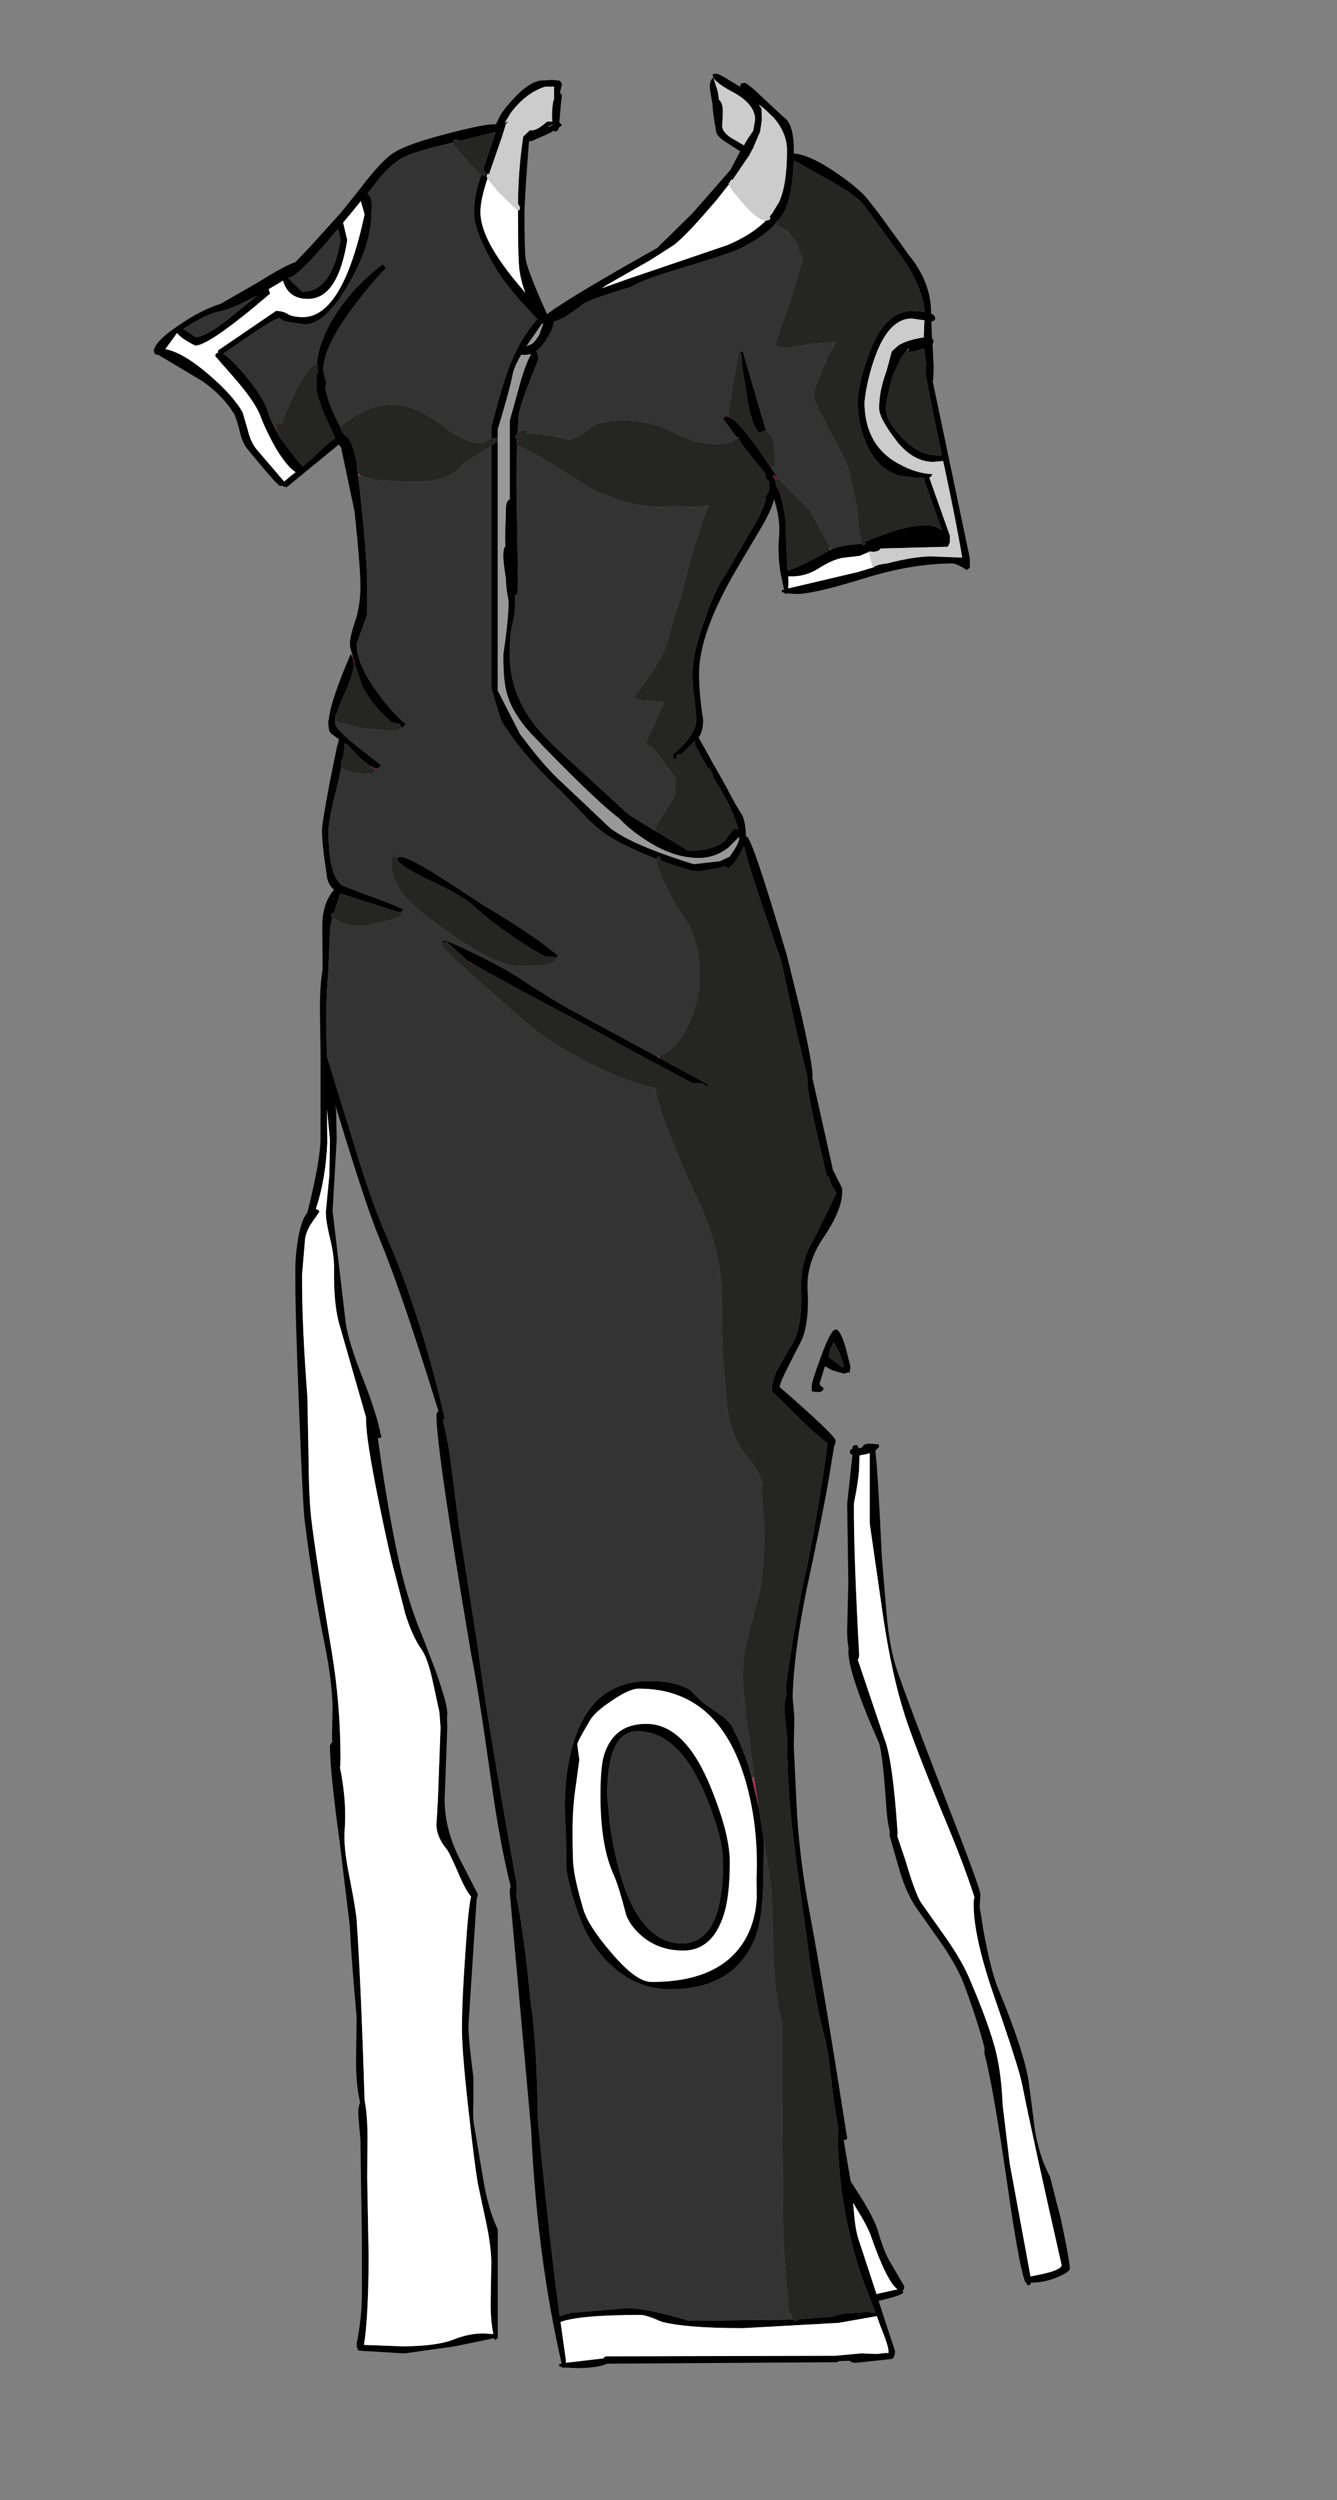 <?xml version="1.0" encoding="UTF-8"?>
<svg xmlns="http://www.w3.org/2000/svg" xmlns:xlink="http://www.w3.org/1999/xlink" width="290px" height="542px" viewBox="0 0 290 542" version="1.1">
<rect x="0" y="0" width="290" height="542" fill="#808080" stroke="none"/>
<g id="surface1">
<path style=" stroke:none;fill-rule:evenodd;fill:rgb(0%,0%,0%);fill-opacity:1;" d="M 76.594 142.582 C 76.129 141.055 75.895 140.035 75.895 139.527 C 75.895 138.551 76.277 136.938 77.039 134.688 C 77.801 132.438 78.184 129.852 78.184 126.922 C 78.184 124.336 77.762 118.988 76.91 110.883 L 75.957 106.363 L 73.984 97.008 L 73.477 96.371 L 62.211 105.598 L 61.449 105.473 L 61.32 105.281 L 60.75 105.344 C 60.367 105.301 58.055 102.691 53.812 97.516 C 52.965 96.496 52.371 95.203 52.031 93.633 C 51.605 91.809 51.184 90.492 50.758 89.688 C 49.145 87.055 46.855 84.699 43.887 82.621 L 34.406 76.957 L 33.703 76.828 L 33.449 76.445 L 33.387 76.383 L 33.387 75.684 L 33.449 75.684 C 33.789 74.41 35.527 72.711 38.668 70.59 C 41.977 68.301 45.031 66.73 47.832 65.879 L 56.359 60.98 C 60.09 58.645 62.656 57.266 64.059 56.84 L 67.113 53.66 L 73.855 46.211 L 77.801 41.309 C 81.281 36.684 83.934 33.883 85.758 32.91 C 87.707 31.719 91.484 30.406 97.082 28.961 C 102.258 27.605 105.676 26.926 107.328 26.926 L 107.648 26.926 L 107.773 26.352 L 107.902 26.352 C 108.285 25.121 109.449 23.465 111.402 21.387 C 113.988 18.586 116.238 17.27 118.148 17.441 L 119.672 17.312 L 121.457 17.504 L 121.902 18.203 L 121.457 20.051 L 121.902 20.625 L 121.645 22.723 L 121.328 26.543 L 121.902 27.117 L 121.137 27.754 L 121.074 28.199 L 120.375 28.578 L 120.184 28.324 L 118.848 29.027 L 115.219 30.617 L 114.773 30.555 L 114.711 31.062 C 114.117 38.66 113.797 43.707 113.754 46.211 L 113.754 46.785 C 113.754 52.172 113.863 55.398 114.074 56.461 C 114.5 58.41 116.027 62.293 118.656 68.109 C 121.711 65.773 129.727 60.957 142.711 53.66 L 142.711 53.594 L 150.219 46.211 L 158.426 36.855 L 160.398 33.098 L 160.59 32.844 L 157.855 31.062 C 156.156 30.043 155.309 29.133 155.309 28.324 C 154.844 25.863 154.586 23.953 154.547 22.598 L 154.035 19.605 L 153.973 18.715 C 153.973 17.824 154.227 17.188 154.734 16.805 L 154.547 16.105 L 155.309 15.977 C 155.691 15.934 156.879 16.551 158.871 17.824 L 160.59 18.84 L 160.59 18.777 L 160.652 18.141 L 161.48 17.949 C 161.734 17.949 162.5 18.5 163.773 19.605 L 169.754 25.207 L 170.008 25.398 C 171.449 26.375 172.172 28.727 172.172 32.461 L 172.172 33.289 C 174.422 33.418 177.473 34.797 181.336 37.426 C 184.602 39.676 186.852 41.543 188.082 43.027 L 190.562 46.211 L 194.824 52.066 L 197.051 55.188 C 200.234 59.047 201.867 63.145 201.953 67.473 L 201.953 67.98 C 202.547 68.234 202.844 68.598 202.844 69.062 L 202.715 69.445 L 202.016 69.762 L 202.145 73.266 L 202.523 73.965 L 202.27 74.664 L 202.523 79.629 L 202.398 82.492 L 202.27 82.492 L 210.352 121.004 L 210.352 123.105 L 209.652 123.551 C 208.211 122.617 207.191 122.148 206.598 122.148 C 200.66 122.148 194.188 123.254 187.188 125.457 C 180.148 127.621 175.395 128.727 172.934 128.77 L 170.645 128.641 L 170.328 128.77 L 170.262 128.578 L 169.625 128.324 L 169.562 127.941 L 170.07 127.812 L 169.371 124.566 C 168.863 121.723 168.734 118.926 168.988 116.164 C 169.203 113.832 168.84 111.18 167.906 108.211 C 167.57 109.609 166.785 111.414 165.555 113.621 L 159.891 123.168 C 154.375 132.504 151.617 140.141 151.617 146.082 C 151.617 148.969 151.914 152.277 152.508 156.012 C 152.508 157.793 152.168 159.09 151.492 159.895 L 151.363 160.023 L 151.492 159.957 L 151.555 159.957 L 152.637 161.867 L 154.289 164.859 L 155.18 166.449 L 155.309 166.707 L 155.309 166.641 L 157.598 170.715 C 158.703 172.922 159.828 174.918 160.973 176.699 C 161.48 177.762 161.758 179.328 161.801 181.41 L 161.926 181.344 C 162.691 181.344 165.617 189.98 170.707 207.254 L 173.508 218.645 C 175.289 226.328 176.203 231.164 176.246 233.16 L 176.18 233.539 L 180.57 253.145 L 180.637 253.59 L 182.672 257.602 L 182.672 258.363 C 182.672 260.953 181.355 264.199 178.727 268.105 C 176.137 271.879 174.949 275.699 175.164 279.562 C 175.418 284.016 175.035 287.582 174.016 290.254 L 171.406 295.348 C 169.879 298.316 169.117 300.102 169.117 300.695 C 177.176 307.695 181.23 311.578 181.27 312.344 L 181.145 313.043 L 180.953 313.359 L 179.68 321.062 C 178.789 326.238 177.219 334.027 174.973 344.422 C 173.105 353.633 172.086 361.461 171.918 367.91 L 172.301 372.305 L 172.172 378.477 L 172.746 390.633 C 173.082 398.398 174.059 406.504 175.672 414.949 C 177.621 425.348 180.316 441.535 183.754 463.516 C 183.711 463.77 183.477 463.898 183.055 463.898 L 182.988 463.898 L 184.516 472.875 L 186.488 475.93 C 188.527 479.195 189.82 481.699 190.371 483.441 C 191.094 485.984 191.836 488.023 192.598 489.551 L 196.16 495.66 L 196.035 496.297 L 195.781 496.551 L 195.906 496.934 C 195.863 497.359 194.082 497.973 190.562 498.781 L 194.125 509.664 C 194.125 510.598 193.891 511.172 193.426 511.383 L 185.66 512.211 C 185.027 512.211 184.602 512.082 184.391 511.828 L 184.324 511.766 L 182.035 511.828 L 181.59 512.082 L 131.699 512.402 C 130.258 513.039 128.094 513.355 125.211 513.355 L 122.281 513.23 L 122.027 513.355 L 121.965 513.164 L 121.328 512.973 L 121.266 512.527 L 121.836 512.402 C 118.273 496.996 116.066 480.129 115.219 461.797 L 110.574 410.305 C 110.574 409.75 110.637 409.285 110.766 408.902 C 109.195 402.793 107.73 394.793 106.375 384.906 C 104.551 372.004 103.172 363.305 102.238 358.809 C 97.191 329.105 94.664 311.77 94.664 306.805 C 94.664 306.422 94.812 306.125 95.109 305.914 C 89.809 288.77 85.586 276.422 82.449 268.867 C 80.668 264.582 78.121 257.07 74.812 246.336 L 73.031 240.543 L 72.711 239.332 L 72.902 240.605 L 73.031 247.035 L 72.141 262.504 L 75.004 286.945 C 75.469 289.871 76.742 293.926 78.82 299.102 C 80.855 304.363 82.109 308.332 82.574 311.004 C 82.914 311.473 82.703 311.727 81.938 311.77 L 82.32 314.379 C 83.637 323.715 85.059 331.82 86.586 338.695 C 87.941 344.719 89.68 350.215 91.801 355.18 L 94.602 362.5 C 96.215 367.125 97.02 370.074 97.02 371.348 L 96.957 372.621 L 97.02 374.402 L 96.449 389.934 C 96.406 394.477 97.613 399.059 100.074 403.684 L 103.637 410.621 L 103.512 411.32 L 103.383 411.512 L 103.383 411.766 L 101.602 439.137 C 101.602 441.176 101.961 444.91 102.684 450.34 L 102.684 455.879 C 102.555 458.211 102.641 460.035 102.938 461.352 L 104.785 472.301 C 105.504 476.715 106.566 480.383 107.965 483.312 L 107.965 506.863 L 107.328 507.309 L 107.203 506.863 L 98.609 508.645 L 87.73 510.172 L 78.184 509.602 L 78.059 509.602 L 77.676 509.473 L 77.355 508.645 L 77.422 508.582 L 77.355 508.137 C 78.121 504.316 78.504 500.625 78.504 497.062 L 78.504 486.051 L 78.184 463.898 L 77.738 458.871 C 77.652 457.555 77.781 456.516 78.121 455.75 C 77.527 453.289 77.23 450.363 77.23 446.969 L 77.355 437.164 C 76.551 428.422 76.062 421.93 75.895 417.688 L 73.668 399.293 C 72.266 388.938 71.566 382.062 71.566 378.668 C 71.566 378.285 71.734 377.945 72.074 377.648 L 72.012 376.695 L 72.141 369.82 C 72.012 365.875 71.438 361.398 70.422 356.391 C 68.723 348.074 67.281 339.184 66.094 329.719 C 65.84 327.895 65.438 319.918 64.887 305.785 C 64.293 291.145 64.016 281.258 64.059 276.125 C 64.016 273.664 64.207 271.203 64.629 268.742 C 65.098 265.855 65.777 263.902 66.668 262.883 C 68.574 255.289 69.531 249.855 69.531 246.59 L 69.531 228.383 L 69.402 219.281 C 69.359 215.676 69.551 212.641 69.977 210.18 L 69.91 200.949 C 69.871 197.598 70.719 194.902 72.457 192.867 C 71.48 192.059 70.953 190.977 70.867 189.621 C 70.188 185.25 69.848 182.047 69.848 180.008 C 69.805 179.203 70.379 175.66 71.566 169.379 L 73.094 161.867 L 73.539 160.277 L 71.883 159.066 C 71.461 158.77 71.25 158.07 71.25 156.965 L 71.184 156.586 L 71.312 156.012 C 71.609 153.168 73.199 148.418 76.086 141.754 L 76.531 142.582 L 76.785 143.855 C 76.742 145.297 76.062 147.461 74.75 150.348 C 73.941 152.086 73.371 153.551 73.031 154.738 L 72.84 154.801 L 72.777 155.375 L 72.648 156.266 L 72.777 156.332 L 72.711 156.777 C 72.711 157.539 73.984 158.961 76.531 161.039 L 77.547 161.867 L 82.574 165.812 L 82.383 166.324 L 81.684 166.641 L 81.367 166.578 L 80.223 166.07 L 78.184 164.414 L 75.766 161.867 L 75.32 161.484 L 74.75 161.105 L 74.75 161.867 L 74.367 164.605 L 74.047 164.605 L 74.113 165.367 L 73.922 166.387 L 74.047 166.449 L 73.031 170.844 C 71.844 175.512 71.25 178.609 71.25 180.137 C 71.25 186.715 72.266 190.66 74.305 191.977 L 79.203 193.887 C 82.258 194.902 85.016 195.984 87.477 197.133 L 87.031 197.77 L 85.883 197.578 L 75.195 194.141 L 73.793 193.695 L 72.711 197.066 L 72.395 197.957 L 71.883 198.023 L 71.883 198.914 L 72.074 199.039 C 71.734 200.23 71.566 201.289 71.566 202.223 L 71.184 211.324 C 70.762 215.273 70.676 221.191 70.93 229.086 L 76.91 248.434 C 79.328 256.457 81.664 263.031 83.91 268.168 C 88.918 279.668 93.098 292.758 96.449 307.441 L 96.066 307.887 C 96.828 310.773 97.465 314.293 97.973 318.453 L 99.629 331.438 L 103.637 357.09 C 104.953 367.445 107.754 384.504 112.039 408.266 L 112.039 410.559 L 111.91 410.621 C 113.098 416.223 114.16 424.031 115.094 434.047 C 115.984 439.52 116.512 448.133 116.684 459.887 C 118.422 477.711 119.992 491.777 121.391 502.09 L 123.875 501.391 L 136.027 500.371 C 138.699 500.328 143.195 501.242 149.52 503.109 L 172.043 502.855 L 172.426 503.234 L 173 502.98 L 173 502.789 L 180.445 502.219 L 182.863 501.516 L 188.082 501.199 L 189.926 501.391 L 187.188 494.387 C 183.539 483.777 181.715 473.023 181.715 462.117 L 181.844 461.672 L 180.824 455.305 C 180.02 448.008 179.406 443.613 178.98 442.129 C 177.41 436.273 176.074 428.934 174.973 420.105 C 173.488 409.496 172.488 402.027 171.98 397.699 C 171.133 390.57 170.707 383.527 170.707 376.566 L 170.137 370.902 C 170.051 369.418 170.219 368.27 170.645 367.465 C 170.477 366.914 170.41 366.191 170.453 365.301 L 172.043 354.988 C 173.148 348.668 173.973 344.297 174.527 341.875 C 175.543 337.676 176.945 329.867 178.727 318.453 L 179.488 312.914 L 175.988 309.988 L 167.398 301.586 C 167.398 299.844 167.949 298.02 169.055 296.109 L 172.301 290.508 C 173.488 287.879 173.973 284.188 173.762 279.434 C 173.637 275.273 174.59 271.605 176.625 268.422 L 181.398 258.684 L 180.254 256.711 L 179.742 255.055 L 179.297 255.117 L 179.297 254.801 C 176.457 243.004 175.055 236.129 175.098 234.176 L 175.098 233.414 L 172.934 224.375 L 169.434 208.336 C 164.684 194.672 161.992 186.375 161.355 183.445 L 160.527 185.102 C 159.68 186.629 158.809 187.691 157.918 188.285 L 157.152 187.773 L 156.328 188.094 L 151.555 188.922 C 150.156 188.879 147.418 188.094 143.344 186.566 L 143.027 185.676 L 142.453 185.801 L 142.453 186.246 C 138.043 184.508 134.605 182.875 132.145 181.344 C 130.449 180.285 128.711 178.82 126.93 176.953 L 121.773 171.605 C 118.039 168.043 115.008 164.797 112.676 161.867 C 111.02 159.789 109.684 157.879 108.664 156.141 L 106.566 149.137 L 106.566 96.625 L 107.965 95.543 L 107.902 95.098 L 106.566 94.906 L 106.566 92.613 C 107.965 87.098 109.195 82.918 110.258 80.074 C 111.91 75.617 114.012 71.992 116.555 69.191 L 112.93 65.309 C 110.34 62.293 108.473 59.812 107.328 57.859 C 104.359 52.809 102.852 48.926 102.812 46.211 L 102.812 46.086 C 102.77 43.707 103.297 40.973 104.402 37.875 L 104.973 38.129 L 105.547 37.684 L 104.848 36.602 L 107.391 29.027 L 107.457 28.645 L 107.328 28.645 L 99.758 30.555 C 99.375 30.297 99.078 30.172 98.867 30.172 L 98.355 30.297 L 98.355 30.871 L 98.23 30.934 C 91.949 32.336 88.07 33.566 86.586 34.625 C 85.141 35.602 83.68 36.98 82.195 38.766 L 79.711 42.012 C 80.52 42.52 80.793 43.922 80.539 46.211 L 80.539 46.465 C 80.539 50.879 78.906 55.906 75.641 61.551 C 72.246 67.406 69.062 70.336 66.094 70.336 L 61.641 69.637 L 60.559 68.934 C 60.133 68.934 58.266 70.02 54.957 72.184 L 48.402 76.699 C 49.465 77.297 51.012 78.801 53.051 81.219 C 55.766 84.445 57.418 87.035 58.012 88.984 C 58.438 90.387 59.051 91.809 59.859 93.25 L 60.305 94.016 L 60.43 94.461 L 60.75 94.844 L 62.848 97.707 L 65.586 101.145 L 67.684 99.426 L 70.168 97.008 C 71.312 95.945 72.16 95.289 72.711 95.031 L 70.102 89.305 C 69.168 86.758 68.684 85.125 68.641 84.402 L 68.703 81.219 L 68.957 80.773 L 68.895 79.691 L 68.957 79.055 L 68.703 78.992 C 69 75.598 70.336 72.035 72.711 68.301 C 75.383 64.098 78.82 60.426 83.02 57.289 L 83.719 58.113 C 81.43 60.492 79.16 63.188 76.91 66.199 C 72.371 72.184 70.102 76.891 70.102 80.328 L 70.738 82.875 L 70.676 83.832 L 70.484 83.895 C 70.953 86.227 71.844 88.688 73.156 91.277 L 73.922 92.68 L 73.855 92.805 C 73.855 93.23 74.047 93.527 74.43 93.695 L 74.492 93.824 L 74.812 94.395 C 75.871 94.863 76.742 96.941 77.422 100.633 L 77.484 101.145 L 77.547 101.906 L 77.547 102.098 L 77.613 102.48 L 77.676 103.117 L 78.059 106.363 L 78.504 110.691 C 79.266 117.992 79.648 123.402 79.648 126.922 L 79.648 133.223 L 77.355 139.59 C 77.355 142.52 78.883 146.062 81.938 150.219 C 84.102 153.191 86.141 155.438 88.047 156.965 L 87.348 157.668 L 86.84 157.602 L 86.902 157.414 L 86.773 156.965 L 84.867 156.586 L 82.449 154.23 C 80.668 152.234 79.352 150.348 78.504 148.566 L 76.91 143.789 L 76.91 143.664 L 76.594 142.582 M 110.574 108.211 L 110.574 91.148 L 112.992 82.43 C 113.883 79.543 114.625 77.656 115.219 76.766 L 113.945 76.957 L 113.055 76.891 C 112.039 78.633 111.422 80.031 111.211 81.094 C 110.785 83.383 109.703 87.375 107.965 93.059 L 107.965 149.711 L 112.801 159.133 L 114.902 161.867 C 117.488 165.18 119.781 167.723 121.773 169.508 L 132.336 179.5 C 135.602 182.004 141.648 184.613 150.473 187.328 L 156.137 186.691 L 158.172 185.738 L 158.234 185.738 L 158.746 184.973 C 159.805 183.488 160.336 182.363 160.336 181.602 L 160.336 181.344 L 160.207 181.535 L 157.98 183.766 C 156.031 185.25 153.887 185.992 151.555 185.992 C 147.734 185.992 143.812 184.633 139.781 181.918 C 137.574 180.477 135.773 178.992 134.375 177.461 C 131.445 175.34 125.953 170.145 117.891 161.867 L 116.684 160.594 C 113.289 157.199 111.125 154.039 110.191 151.109 C 109.473 149.117 109.133 146.02 109.176 141.816 C 109.938 136.727 110.32 132.887 110.32 130.297 C 109.895 128.133 109.703 126.562 109.746 125.586 C 109.324 122.828 109.133 121.215 109.176 120.75 C 109.133 119.477 109.281 118.711 109.621 118.457 L 109.555 116.738 L 109.746 110.117 C 109.746 109.227 110 108.59 110.512 108.211 L 110.574 108.527 L 110.574 108.211 M 186.934 117.758 L 187.125 118.203 L 187.633 118.074 L 187.699 117.438 C 194.996 114.34 200.043 113.258 202.844 114.191 C 203.562 114.445 204.074 114.742 204.371 115.082 L 200.488 104.199 L 200.488 103.562 L 198.516 103.562 L 194.824 103.055 C 191.688 102.035 189.332 99.637 187.762 95.859 C 186.617 93.059 186.043 90.195 186.043 87.266 C 186.043 84.68 186.828 81.242 188.398 76.957 C 190.094 72.246 192.238 69.297 194.824 68.109 C 195.758 67.641 196.754 67.406 197.816 67.406 L 200.551 67.598 C 200.34 64.5 198.984 60.98 196.48 57.031 L 194.824 54.676 L 188.652 46.211 L 187.125 44.176 C 186.023 42.773 182.988 40.738 178.027 38.062 L 172.172 34.754 C 172.004 39.719 171.344 43.367 170.199 45.703 L 169.945 46.211 L 168.863 47.738 L 168.863 47.805 C 168.438 47.887 168.227 48.059 168.227 48.312 L 168.227 48.504 C 166.359 50.539 163.688 52.387 160.207 54.039 C 158.344 54.848 154.227 56.203 147.863 58.113 C 142.137 59.812 138.551 61.148 137.109 62.125 C 130.875 63.992 127.289 65.285 126.355 66.008 C 123.512 68.258 121.434 69.488 120.121 69.699 C 120.121 70.676 119.547 72.035 118.402 73.773 C 117.723 74.832 117 75.641 116.238 76.191 C 116.621 76.363 116.77 77 116.684 78.102 L 114.836 82.812 C 113.523 86.078 112.738 88.52 112.484 90.133 L 112.293 93.57 L 112.23 93.887 C 111.891 94.227 111.742 94.586 111.781 94.969 L 112.23 95.352 L 112.164 95.797 L 112.039 96.113 L 112.102 96.496 L 112.164 96.562 L 112.039 102.035 L 112.039 106.363 L 112.355 125.715 L 112.23 128.77 L 111.656 129.023 L 111.781 130.297 C 111.742 132.332 111.527 133.988 111.148 135.262 C 110.766 136.535 110.574 138.785 110.574 142.008 C 110.574 148.332 113.012 154.125 117.891 159.387 L 120.309 161.867 L 136.348 176.57 L 141.883 180.008 L 142.074 180.074 L 142.582 180.453 L 142.645 180.391 L 149.328 184.465 C 153.145 184.422 155.84 183.617 157.41 182.047 L 158.617 180.391 C 158.957 179.883 159.297 179.629 159.637 179.629 L 160.082 179.754 L 160.02 179.562 L 160.02 179.5 C 159.508 177.336 158.258 174.535 156.262 171.098 L 155.945 170.523 L 155.117 169.25 L 154.547 168.297 L 154.672 168.168 L 153.973 166.578 L 153.652 166.77 L 150.98 161.867 L 150.789 161.484 L 150.789 160.594 L 149.453 161.867 L 147.609 163.648 C 147.48 163.48 147.355 163.418 147.227 163.461 C 146.93 163.418 146.738 163.777 146.656 164.543 L 146.59 164.605 C 146.082 164.477 145.848 164.16 145.891 163.648 L 147.801 161.867 C 149.965 159.66 151.047 157.688 151.047 155.949 L 150.664 151.621 C 150.367 150.262 150.219 148.375 150.219 145.953 C 150.176 143.281 150.98 139.609 152.637 134.941 C 154.164 130.359 155.668 127.008 157.152 124.887 L 163.391 114.191 C 164.367 112.707 165.277 110.777 166.125 108.398 L 166.062 108.398 L 166 107.762 L 166.699 106.68 L 166.762 106.363 L 166.953 105.664 L 166.699 105.027 L 166.891 104.773 L 166.57 104.008 L 166.191 103.879 L 166.191 103.816 L 166.125 103.625 L 166.125 102.863 L 160.59 95.926 L 160.59 95.668 L 160.082 94.777 L 159.891 94.586 L 159.828 94.844 L 156.836 90.77 C 157.047 90.43 157.301 90.258 157.598 90.258 L 157.855 90.324 L 158.109 90.387 L 158.746 90.832 L 158.871 90.832 C 160.613 92.062 163.391 95.586 167.207 101.398 L 168.734 103.625 L 168.734 103.691 L 168.035 102.988 L 167.59 103.117 L 168.098 104.008 L 168.48 105.664 L 168.988 106.363 L 169.055 106.426 L 169.18 106.871 C 169.988 109.887 170.41 112.324 170.453 114.191 C 170.453 116.441 170.582 119.52 170.836 123.422 L 170.836 123.676 L 171.664 123.422 C 173.785 122.617 176.223 121.406 178.98 119.793 L 179.363 119.539 L 179.871 119.285 L 180.191 119.156 C 181.887 118.438 183.988 118.031 186.488 117.949 L 186.934 117.758 M 155.816 20.559 L 155.945 21.641 C 156.453 21.98 156.73 22.703 156.773 23.805 L 156.773 24.695 L 156.645 27.371 C 156.688 28.43 157.684 29.473 159.637 30.488 L 161.355 31.508 C 161.82 30.66 162.266 29.938 162.691 29.344 L 163.391 28.324 L 163.773 26.035 L 163.773 25.398 C 163.477 23.359 161.926 21.578 159.125 20.051 L 158.301 19.605 C 156.391 18.543 155.203 17.633 154.734 16.867 L 155.625 19.605 L 155.816 20.559 M 166.125 47.805 L 166.191 47.805 C 166.742 47.805 167.059 47.59 167.145 47.168 L 166.891 47.039 L 167.527 46.211 L 168.988 43.793 C 170.137 41.289 170.707 37.555 170.707 32.59 C 170.707 30.043 169.711 27.645 167.719 25.398 L 165.68 23.488 L 164.598 22.66 L 165.172 23.613 L 165.234 25.398 L 165.234 26.035 L 164.918 28.199 L 164.918 28.262 L 164.855 28.578 L 163.453 31.828 L 163.516 31.828 L 163.328 32.145 L 162.625 33.418 L 162.562 33.672 L 162.371 33.863 L 158.871 39.02 L 158.68 38.828 L 158.172 39.656 L 158.047 39.656 L 158.047 39.719 L 158.109 39.973 L 155.438 43.348 L 152.953 46.211 C 150.113 49.48 147.863 51.77 146.211 53.086 L 141.055 56.395 L 131.766 61.68 L 130.492 62.508 L 135.836 60.598 L 157.727 53.148 C 161.289 51.664 164.09 49.883 166.125 47.805 M 160.91 79.312 C 160.949 77.613 160.824 76.594 160.527 76.254 L 161.098 76.129 L 166.125 93.25 L 166.062 93.504 L 165.809 93.441 C 165.426 93.441 165.129 93.59 164.918 93.887 C 163.855 93.422 162.945 91.148 162.18 87.078 L 161.035 79.82 L 160.91 79.312 M 188.461 119.668 L 186.488 120.492 L 182.734 120.941 C 181.25 121.195 179.488 121.98 177.453 123.293 C 175.672 124.398 173.785 124.949 171.789 124.949 L 170.961 124.949 L 171.027 126.094 L 170.961 127.559 L 186.109 123.996 L 189.289 123.039 L 189.352 123.105 C 189.734 122.637 190.754 122.32 192.406 122.148 C 196.352 121.129 199.535 120.621 201.953 120.621 L 208.699 120.875 C 207.934 116.164 206.66 109.652 204.879 101.336 L 204.562 99.934 L 202.398 100.125 C 199.684 100.125 197.16 98.766 194.824 96.051 L 193.871 94.777 C 191.75 91.934 190.688 89.836 190.688 88.477 C 190.688 85.973 191.219 83.301 192.281 80.457 L 193.426 76.191 L 194.824 74.918 C 196.055 74.113 197.902 73.52 200.363 73.137 L 200.488 69.828 L 200.551 69.445 L 197.879 69.062 C 196.777 69.02 195.758 69.297 194.824 69.891 C 192.703 71.164 190.945 73.902 189.543 78.102 C 188.527 81.07 187.848 84.086 187.508 87.141 C 187.508 93.336 189.945 97.793 194.824 100.508 L 194.891 100.508 C 197.309 101.906 199.766 102.672 202.27 102.797 L 201.824 103.434 L 201.57 103.5 L 201.57 103.562 L 206.023 116.102 L 206.023 117.629 L 205.578 118.52 L 191.008 118.902 C 190.754 119.371 190.18 119.602 189.289 119.602 L 188.398 119.539 L 188.461 119.668 M 196.734 75.938 L 195.461 77.527 L 194.824 78.93 L 193.742 81.219 C 193.531 81.645 193.215 82.812 192.789 84.723 C 192.363 86.59 192.152 87.84 192.152 88.477 C 192.109 90.004 193 91.828 194.824 93.949 L 195.652 94.844 C 198.242 97.645 201.125 98.938 204.309 98.727 C 202.566 90.492 201.402 84.656 200.809 81.219 L 200.809 79.184 L 200.934 79.121 L 200.426 75.492 C 198.219 76.297 197.051 76.512 196.926 76.129 C 197.266 75.492 197.266 75.344 196.926 75.684 L 196.797 75.875 L 196.734 75.938 M 115.41 28.262 C 116.047 28.219 116.832 27.836 117.766 27.117 L 118.656 26.352 L 119.801 26.352 L 119.738 25.398 C 119.738 23.91 119.844 22.68 120.055 21.707 L 120.184 21.641 L 120.184 18.777 L 118.273 18.777 C 115.559 19.625 113.098 21.473 110.891 24.316 L 109.492 26.605 L 110.383 26.289 L 110.258 26.352 L 109.746 26.859 L 108.855 29.727 L 106.121 37.617 L 106.121 37.684 L 105.676 37.746 L 105.547 38.191 L 105.738 38.699 C 104.719 41.758 104.211 44.152 104.211 45.895 L 104.211 46.211 C 104.297 49.309 105.992 53.129 109.301 57.668 C 110.277 59.07 111.824 61 113.945 63.461 C 113.352 61.934 112.93 60.32 112.676 58.625 C 112.461 57.055 112.355 53.148 112.355 46.91 L 112.355 45.574 C 112.695 45.574 112.824 45.512 112.738 45.383 L 112.801 44.938 L 112.355 44.176 C 112.398 39.465 112.738 34.883 113.375 30.426 L 113.5 29.598 L 114.965 28.199 L 115.281 28.262 L 115.219 28.453 L 115.41 28.262 M 119.863 26.988 L 118.91 27.371 L 119.039 27.562 C 119.293 27.391 119.566 27.242 119.863 27.117 L 119.863 26.988 M 114.965 29.598 L 115.156 29.535 L 115.027 29.535 L 114.965 29.598 M 79.012 46.211 L 78.25 43.602 L 76.148 46.211 L 74.43 48.25 L 75.32 52.066 C 73.965 60.555 71.121 64.797 66.793 64.797 C 63.953 64.797 62.148 63.484 61.387 60.852 L 58.586 62.508 L 58.266 62.699 L 58.586 63.652 C 49.805 71.164 44.395 74.918 42.359 74.918 C 40.406 73.984 39.094 73.074 38.414 72.184 L 36.695 74.535 L 35.867 75.684 C 38.371 76.148 41.445 77.934 45.094 81.031 C 48.828 84.211 51.352 87.035 52.668 89.496 L 53.75 93.25 C 54.133 94.863 54.727 96.199 55.531 97.262 L 61.641 104.391 C 62.574 103.582 63.398 102.906 64.121 102.352 C 62.934 101.633 61.535 99.957 59.922 97.324 C 58.438 94.734 57.27 92.297 56.422 90.004 C 55.574 87.926 53.707 85.23 50.82 81.922 L 46.688 77.211 L 46.75 76.766 C 47.004 76.551 47.195 76.445 47.32 76.445 L 47.258 76 L 59.859 67.406 C 60.875 67.406 61.746 67.641 62.469 68.109 C 63.188 68.531 64.27 68.746 65.711 68.746 C 71.438 68.746 75.895 61.34 79.074 46.531 L 79.012 46.211 M 62.531 60.277 L 65.52 63.27 C 69.848 63.27 72.629 59.516 73.855 52.004 L 73.348 49.586 L 69.977 53.531 C 66.117 57.945 63.656 60.172 62.594 60.215 L 62.469 60.152 L 62.531 60.277 M 48.34 67.344 C 46.43 67.727 44.523 68.469 42.613 69.57 L 39.75 71.289 L 42.422 73.074 C 43.82 73.074 46.07 71.863 49.168 69.445 L 55.848 64.035 C 52.414 65.859 49.91 66.961 48.34 67.344 M 117.828 70.207 L 117.574 70.145 L 115.156 73.645 L 114.203 75.047 L 115.41 74.535 C 115.75 74.324 116.258 73.688 116.938 72.629 L 117.699 70.527 L 117.828 70.207 M 120.629 207.887 L 120.629 207.57 L 119.293 207.379 L 118.402 207.379 C 116.875 206.699 114.711 205.406 111.91 203.496 C 107.922 200.781 105.102 198.617 103.445 197.004 C 101.621 195.223 98.145 193.141 93.012 190.766 C 89.32 188.984 87.094 187.625 86.328 186.691 L 86.074 186.055 C 86.246 185.801 86.477 185.695 86.773 185.738 C 88.004 185.738 90.953 187.223 95.621 190.191 L 105.293 196.496 C 112.293 200.652 117.531 204.195 121.012 207.125 L 120.629 207.887 M 71.566 247.164 L 70.93 240.48 L 70.992 247.797 C 70.738 253.188 69.91 257.941 68.512 262.059 L 69.148 262.375 L 69.277 262.695 L 67.684 264.984 C 66.625 266.512 66.094 268.039 66.094 269.566 L 65.52 276.316 C 65.48 283.359 65.859 292.164 66.668 302.73 L 66.922 315.781 C 66.965 321.465 67.156 325.879 67.492 329.02 C 68.129 334.492 69.613 344.168 71.949 358.043 C 73.223 365.684 73.855 373.492 73.855 381.469 L 73.793 382.996 L 73.73 383.059 C 74.75 388.066 75.086 392.672 74.75 396.871 C 74.578 399.164 74.898 402.348 75.703 406.422 C 76.68 411.344 77.23 414.609 77.355 416.223 C 77.949 424.668 78.523 437.547 79.074 454.859 L 79.074 455.242 C 79.5 457.406 79.711 460.102 79.711 463.324 L 79.648 472.172 L 79.965 489.359 C 79.922 498.102 79.586 504.426 78.949 508.328 L 87.477 508.645 C 92.227 508.605 95.789 508.137 98.164 507.246 C 100.457 506.312 102.664 505.844 104.785 505.844 L 107.012 505.973 C 106.586 503.977 106.395 501.582 106.438 498.781 L 106.566 490.25 C 106.523 487.918 106.141 485.051 105.418 481.656 L 103.637 473.32 C 103.172 470.602 102.516 465.426 101.664 457.789 C 100.648 448.836 100.16 442.723 100.203 439.457 C 100.203 435.508 100.457 430.016 100.965 422.969 C 101.348 416.945 101.75 412.996 102.176 411.129 C 101.539 410.453 100.754 409.074 99.82 406.992 C 98.25 403.344 97.273 401.309 96.895 400.883 C 95.406 399.059 94.664 397.297 94.664 395.598 L 94.984 390.125 L 95.555 374.469 L 95.301 371.094 L 94.094 365.555 C 93.285 361.609 92.418 358.977 91.484 357.664 C 90.043 355.582 88.832 352.91 87.855 349.641 L 85.629 340.984 C 84.91 338.523 83.762 333.434 82.195 325.711 C 80.285 316.375 79.352 310.328 79.395 307.566 L 79.395 307.25 L 73.602 287.07 C 72.754 284.145 72.371 280.051 72.457 274.789 C 72.457 273.047 72.184 270.988 71.629 268.613 C 70.992 266.109 70.676 264.137 70.676 262.695 L 71.438 254.801 L 71.566 247.164 M 102.238 208.781 L 101.539 208.398 L 96.895 204.195 L 96 204.387 L 95.875 204.707 L 95.875 204.578 C 95.832 204.156 96.066 203.941 96.574 203.941 C 97 203.941 99.27 204.938 103.383 206.934 L 104.656 207.57 C 108.219 209.352 110.828 210.797 112.484 211.898 C 117.574 215.293 121.965 217.969 125.656 219.918 L 142.711 229.148 L 143.156 229.402 L 143.473 229.594 L 153.652 235.133 L 152.828 236.023 L 152.762 236.023 L 153.082 235.516 L 152.953 235.195 L 152.383 234.879 L 150.219 234.812 L 139.781 229.277 L 123.938 220.555 C 114.137 215.379 106.906 211.453 102.238 208.781 M 164.598 391.973 L 165.68 398.91 L 165.555 407.375 C 165.512 412.848 164.938 417.051 163.836 419.977 C 160.867 427.488 154.695 431.246 145.316 431.246 C 140.355 431.203 136.008 429.379 132.273 425.77 C 129.219 422.887 126.93 419.234 125.402 414.824 C 123.957 410.621 123.109 407.375 122.855 405.082 L 122.727 396.617 C 122.219 390.465 122.602 384.801 123.875 379.621 C 126.336 369.48 131.996 364.41 140.863 364.41 C 144.766 364.41 147.734 365.09 149.773 366.445 L 152.254 368.93 L 156.328 371.793 C 157.598 372.727 158.449 373.617 158.871 374.469 C 160.781 378.16 162.18 381.809 163.07 385.414 L 164.598 391.973 M 182.098 293.246 L 180.824 290.953 C 180.148 292.016 179.809 293.121 179.809 294.266 L 182.418 296.176 C 182.797 296.555 182.988 296.492 182.988 295.984 L 182.098 293.246 M 178.918 296.176 L 177.77 299.93 C 177.77 300.184 178.07 300.523 178.664 300.949 C 178.535 301.5 178.109 301.777 177.391 301.777 L 176.117 301.648 L 176.055 300.566 C 176.055 299.887 176.73 297.723 178.09 294.074 C 179.488 290.172 180.551 288.219 181.27 288.219 C 181.906 288.176 182.629 289.492 183.434 292.164 L 184.453 296.238 L 184.324 297.449 L 182.988 297.766 L 180.57 297.066 L 178.918 296.176 M 188.27 315.145 L 186.426 315.523 L 186.363 317.754 C 186.363 319.324 185.98 322.059 185.215 325.965 C 185.176 333.137 185.555 344.105 186.363 358.871 L 186.234 359.574 L 186.043 359.762 L 191.836 376.949 C 193.023 379.836 193.977 386.625 194.699 397.316 L 194.633 397.953 L 194.633 398.082 L 196.352 403.176 C 197.836 408.18 198.984 411.277 199.789 412.469 L 205.324 420.297 C 207.488 423.438 209.078 426.176 210.098 428.508 C 213.066 435.383 215.062 440.879 216.078 444.992 C 216.844 448.262 217.309 452.039 217.48 456.324 L 219.008 468.992 L 223.523 493.496 L 226.262 492.926 C 228.934 492.328 230.27 491.695 230.27 491.016 C 226.156 472.895 223.289 459.805 221.68 451.742 C 221.211 449.363 219.176 442.977 215.57 432.582 C 212.645 424.094 211.18 417.496 211.18 412.785 C 211.18 412.148 211.242 411.66 211.371 411.32 C 209.887 406.613 207.508 400.375 204.242 392.609 C 200.254 382.934 197.582 375.973 196.227 371.73 C 194.402 366.043 192.875 359.148 191.645 351.043 L 188.652 330.293 L 188.652 315.016 L 188.27 315.145 M 189.863 314.508 C 190.242 317.605 190.711 325.242 191.262 337.422 L 192.281 349.641 C 192.703 354.648 193.445 358.723 194.508 361.863 C 195.82 365.809 199.363 375.23 205.133 390.125 C 210.141 402.984 212.645 409.816 212.645 410.621 L 212.516 413.105 L 212.453 413.105 L 213.344 418.707 C 214.445 424.562 215.484 428.656 216.461 430.992 C 220.238 440.113 222.465 446.902 223.141 451.359 L 224.48 461.734 C 225.113 465.637 226.195 468.992 227.723 471.793 L 230.078 480.957 C 231.352 486.855 232.008 490.484 232.051 491.844 C 232.008 492.266 231.18 492.84 229.57 493.559 C 227.66 494.41 225.668 494.832 223.586 494.832 L 223.523 495.215 L 222.953 495.469 L 222.316 494.516 L 222.25 494.453 L 222.188 494.195 C 221.383 491.734 220.277 485.73 218.879 476.184 C 216.629 460.441 214.848 450.105 213.535 445.184 L 213.535 443.848 C 212.305 439.223 210.754 434.492 208.887 429.652 C 207.996 427.406 206.512 424.73 204.434 421.633 L 198.961 413.867 C 197.477 411.789 196.246 409.156 195.27 405.977 L 192.98 398.02 L 192.98 396.809 C 192.598 395.492 192.324 393.352 192.152 390.379 C 191.688 383.762 191.199 379.602 190.688 377.902 C 186.234 367.891 184.008 361.207 184.008 357.855 L 184.07 357.344 C 183.859 356.324 183.754 355.031 183.754 353.461 L 184.008 342.895 L 183.754 326.027 L 184.898 315.398 L 184.453 315.145 L 184.324 314.762 L 184.516 314.188 L 184.898 314.125 L 184.898 313.617 L 185.215 313.359 L 185.66 313.234 C 185.875 313.234 186.066 313.465 186.234 313.934 L 187 313.805 C 187.211 313.168 187.867 312.895 188.973 312.98 L 189.418 312.98 L 189.48 313.043 L 190.562 313.105 L 190.688 313.617 L 189.988 314.379 L 189.863 314.508 M 140.227 373.703 C 145.785 373.703 150.43 378.285 154.164 387.453 C 156.922 394.199 158.301 399.59 158.301 403.621 C 158.301 407.82 157.98 411.238 157.344 413.867 C 155.773 419.852 152.723 422.844 148.184 422.844 C 144.746 422.844 141.816 421.844 139.398 419.852 C 137.703 418.449 136.516 416.902 135.836 415.203 C 134.777 411.09 133.887 408.203 133.164 406.547 C 131.211 402.348 130.238 396.574 130.238 389.234 C 130.238 385.117 130.492 382.211 131 380.516 C 132.402 375.93 135.477 373.66 140.227 373.703 M 127.945 373.004 C 126.164 375.973 125.254 377.691 125.211 378.16 L 125.656 381.469 L 124.957 386.688 C 124.445 390.039 124.191 393.352 124.191 396.617 C 124.191 400.863 124.254 403.473 124.383 404.445 C 124.551 406.441 125.254 409.539 126.484 413.742 C 127.16 416.16 129.176 419.32 132.527 423.227 C 136.133 427.512 139.062 429.652 141.309 429.652 C 152.129 429.652 159.168 426.047 162.438 418.832 C 163.453 416.543 164.027 413.996 164.152 411.195 L 164.09 407.375 C 164.43 399.781 163.625 392.629 161.672 385.926 C 157.77 372.641 150.047 366.023 138.508 366.066 C 137.195 366.066 135.266 366.934 132.719 368.676 C 130.215 370.328 128.625 371.773 127.945 373.004 M 152.828 388.727 C 149.008 379.77 144.152 375.293 138.254 375.293 C 133.887 375.293 131.699 379.941 131.699 389.234 L 132.211 394.773 C 132.719 398.719 133.441 402.367 134.375 405.719 C 137.301 416.074 141.816 421.273 147.926 421.316 C 153.867 421.273 156.836 415.395 156.836 403.684 C 156.836 400.078 155.5 395.09 152.828 388.727 M 138.953 501.836 C 130.047 501.836 124.254 502.344 121.582 503.363 L 122.727 511.512 L 122.727 512.211 L 130.809 511.258 L 131.32 510.809 L 181.145 510.684 L 186.809 510.172 L 190.117 510.301 L 192.406 510.047 C 192.621 510.301 192.727 510.172 192.727 509.664 C 192.684 508.816 192.09 506.992 190.945 504.191 L 190.18 502.09 L 181.906 503.555 L 161.164 504.699 C 152.934 504.699 147.035 504.234 143.473 503.301 C 141.309 502.324 139.805 501.836 138.953 501.836 M 194.699 496.297 C 193.172 495.238 191.262 491.438 188.973 484.902 C 188.504 483.504 187.508 481.574 185.98 479.113 L 185.027 477.52 L 185.215 479.367 C 185.387 481.914 185.727 483.949 186.234 485.477 L 190.117 497.316 L 190.879 497.125 L 194.633 496.297 L 194.699 496.297 "/>
<path style=" stroke:none;fill-rule:evenodd;fill:rgb(80%,80%,80%);fill-opacity:1;" d="M 158.109 39.973 L 158.047 39.719 L 158.047 39.656 L 158.172 39.656 L 158.68 38.828 L 158.871 39.02 L 162.371 33.863 L 162.562 33.672 L 162.625 33.418 L 163.328 32.145 L 163.516 31.828 L 163.453 31.828 L 164.855 28.578 L 164.918 28.262 L 164.918 28.199 L 165.234 26.035 L 165.234 25.398 L 165.172 23.613 L 164.598 22.66 L 165.68 23.488 L 167.719 25.398 C 169.711 27.645 170.707 30.043 170.707 32.59 C 170.707 37.555 170.137 41.289 168.988 43.793 L 167.527 46.211 L 166.891 47.039 L 167.145 47.168 C 167.059 47.59 166.742 47.805 166.191 47.805 L 166.125 47.805 C 164.938 47.762 163.262 46.488 161.098 43.984 C 159.359 41.988 158.363 40.652 158.109 39.973 M 155.816 20.559 L 155.625 19.605 L 154.734 16.867 C 155.203 17.633 156.391 18.543 158.301 19.605 L 159.125 20.051 C 161.926 21.578 163.477 23.359 163.773 25.398 L 163.773 26.035 L 163.391 28.324 L 162.691 29.344 C 162.266 29.938 161.82 30.66 161.355 31.508 L 159.637 30.488 C 157.684 29.473 156.688 28.43 156.645 27.371 L 156.773 24.695 L 156.773 23.805 C 156.73 22.703 156.453 21.98 155.945 21.641 L 155.816 20.559 M 189.289 123.039 L 188.461 119.668 L 188.398 119.539 L 189.289 119.602 C 190.18 119.602 190.754 119.371 191.008 118.902 L 205.578 118.52 L 206.023 117.629 L 206.023 116.102 L 201.57 103.562 L 201.824 103.434 L 202.27 102.797 C 199.766 102.672 197.309 101.906 194.891 100.508 L 194.824 100.508 C 189.945 97.793 187.508 93.336 187.508 87.141 C 187.848 84.086 188.527 81.07 189.543 78.102 C 190.945 73.902 192.703 71.164 194.824 69.891 C 195.758 69.297 196.777 69.02 197.879 69.062 L 200.551 69.445 L 200.488 69.828 L 200.363 73.137 C 197.902 73.52 196.055 74.113 194.824 74.918 L 193.426 76.191 L 192.281 80.457 C 191.219 83.301 190.688 85.973 190.688 88.477 C 190.688 89.836 191.75 91.934 193.871 94.777 L 194.824 96.051 C 197.16 98.766 199.684 100.125 202.398 100.125 L 204.562 99.934 L 204.879 101.336 C 206.66 109.652 207.934 116.164 208.699 120.875 L 201.953 120.621 C 199.535 120.621 196.352 121.129 192.406 122.148 C 190.754 122.32 189.734 122.637 189.352 123.105 L 189.289 123.039 M 106.121 37.617 L 108.855 29.727 L 109.746 26.859 L 110.258 26.352 L 110.383 26.289 L 109.492 26.605 L 110.891 24.316 C 113.098 21.473 115.559 19.625 118.273 18.777 L 120.184 18.777 L 120.184 21.641 L 120.055 21.707 C 119.844 22.68 119.738 23.91 119.738 25.398 L 119.801 26.352 L 118.656 26.352 L 117.766 27.117 C 116.832 27.836 116.047 28.219 115.41 28.262 L 115.281 28.262 L 114.965 28.199 L 113.5 29.598 L 113.375 30.426 C 112.738 34.883 112.398 39.465 112.355 44.176 L 112.801 44.938 L 112.738 45.383 C 112.824 45.512 112.695 45.574 112.355 45.574 L 112.23 45.574 L 108.156 41.691 L 105.738 38.699 L 105.547 38.191 L 105.676 37.746 L 106.121 37.684 L 106.121 37.617 "/>
<path style=" stroke:none;fill-rule:evenodd;fill:rgb(100%,100%,100%);fill-opacity:1;" d="M 158.109 39.973 C 158.363 40.652 159.359 41.988 161.098 43.984 C 163.262 46.488 164.938 47.762 166.125 47.805 C 164.09 49.883 161.289 51.664 157.727 53.148 L 135.836 60.598 L 130.492 62.508 L 131.766 61.68 L 141.055 56.395 L 146.211 53.086 C 147.863 51.77 150.113 49.48 152.953 46.211 L 155.438 43.348 L 158.109 39.973 M 189.289 123.039 L 186.109 123.996 L 170.961 127.559 L 171.027 126.094 L 170.961 124.949 L 171.789 124.949 C 173.785 124.949 175.672 124.398 177.453 123.293 C 179.488 121.98 181.25 121.195 182.734 120.941 L 186.488 120.492 L 188.461 119.668 L 189.289 123.039 M 106.121 37.617 L 106.121 37.684 L 106.121 37.617 M 105.738 38.699 L 108.156 41.691 L 112.23 45.574 L 112.355 45.574 L 112.355 46.91 C 112.355 53.148 112.461 57.055 112.676 58.625 C 112.93 60.32 113.352 61.934 113.945 63.461 C 111.824 61 110.277 59.07 109.301 57.668 C 105.992 53.129 104.297 49.309 104.211 46.211 L 104.211 45.895 C 104.211 44.152 104.719 41.758 105.738 38.699 M 79.012 46.211 L 79.074 46.531 C 75.895 61.34 71.438 68.746 65.711 68.746 C 64.27 68.746 63.188 68.531 62.469 68.109 C 61.746 67.641 60.875 67.406 59.859 67.406 L 47.258 76 L 47.32 76.445 C 47.195 76.445 47.004 76.551 46.75 76.766 L 46.688 77.211 L 50.82 81.922 C 53.707 85.23 55.574 87.926 56.422 90.004 C 57.27 92.297 58.438 94.734 59.922 97.324 C 61.535 99.957 62.934 101.633 64.121 102.352 C 63.398 102.906 62.574 103.582 61.641 104.391 L 55.531 97.262 C 54.727 96.199 54.133 94.863 53.75 93.25 L 52.668 89.496 C 51.352 87.035 48.828 84.211 45.094 81.031 C 41.445 77.934 38.371 76.148 35.867 75.684 L 36.695 74.535 L 38.414 72.184 C 39.094 73.074 40.406 73.984 42.359 74.918 C 44.395 74.918 49.805 71.164 58.586 63.652 L 58.266 62.699 L 58.586 62.508 L 61.387 60.852 C 62.148 63.484 63.953 64.797 66.793 64.797 C 71.121 64.797 73.965 60.555 75.32 52.066 L 74.43 48.25 L 76.148 46.211 L 78.25 43.602 L 79.012 46.211 M 71.566 247.164 L 71.438 254.801 L 70.676 262.695 C 70.676 264.137 70.992 266.109 71.629 268.613 C 72.184 270.988 72.457 273.047 72.457 274.789 C 72.371 280.051 72.754 284.145 73.602 287.07 L 79.395 307.25 L 79.395 307.566 C 79.352 310.328 80.285 316.375 82.195 325.711 C 83.762 333.434 84.91 338.523 85.629 340.984 L 87.855 349.641 C 88.832 352.91 90.043 355.582 91.484 357.664 C 92.418 358.977 93.285 361.609 94.094 365.555 L 95.301 371.094 L 95.555 374.469 L 94.984 390.125 L 94.664 395.598 C 94.664 397.297 95.406 399.059 96.895 400.883 C 97.273 401.309 98.25 403.344 99.82 406.992 C 100.754 409.074 101.539 410.453 102.176 411.129 C 101.75 412.996 101.348 416.945 100.965 422.969 C 100.457 430.016 100.203 435.508 100.203 439.457 C 100.16 442.723 100.648 448.836 101.664 457.789 C 102.516 465.426 103.172 470.602 103.637 473.32 L 105.418 481.656 C 106.141 485.051 106.523 487.918 106.566 490.25 L 106.438 498.781 C 106.395 501.582 106.586 503.977 107.012 505.973 L 104.785 505.844 C 102.664 505.844 100.457 506.312 98.164 507.246 C 95.789 508.137 92.227 508.605 87.477 508.645 L 78.949 508.328 C 79.586 504.426 79.922 498.102 79.965 489.359 L 79.648 472.172 L 79.711 463.324 C 79.711 460.102 79.5 457.406 79.074 455.242 L 79.074 454.859 C 78.523 437.547 77.949 424.668 77.355 416.223 C 77.23 414.609 76.68 411.344 75.703 406.422 C 74.898 402.348 74.578 399.164 74.75 396.871 C 75.086 392.672 74.75 388.066 73.73 383.059 L 73.793 382.996 L 73.855 381.469 C 73.855 373.492 73.223 365.684 71.949 358.043 C 69.613 344.168 68.129 334.492 67.492 329.02 C 67.156 325.879 66.965 321.465 66.922 315.781 L 66.668 302.73 C 65.859 292.164 65.48 283.359 65.52 276.316 L 66.094 269.566 C 66.094 268.039 66.625 266.512 67.684 264.984 L 69.277 262.695 L 69.148 262.375 L 68.512 262.059 C 69.91 257.941 70.738 253.188 70.992 247.797 L 70.93 240.48 L 71.566 247.164 M 188.27 315.145 L 188.652 315.016 L 188.652 330.293 L 191.645 351.043 C 192.875 359.148 194.402 366.043 196.227 371.73 C 197.582 375.973 200.254 382.934 204.242 392.609 C 207.508 400.375 209.887 406.613 211.371 411.32 C 211.242 411.66 211.18 412.148 211.18 412.785 C 211.18 417.496 212.645 424.094 215.57 432.582 C 219.176 442.977 221.211 449.363 221.68 451.742 C 223.289 459.805 226.156 472.895 230.27 491.016 C 230.27 491.695 228.934 492.328 226.262 492.926 L 223.523 493.496 L 219.008 468.992 L 217.48 456.324 C 217.309 452.039 216.844 448.262 216.078 444.992 C 215.062 440.879 213.066 435.383 210.098 428.508 C 209.078 426.176 207.488 423.438 205.324 420.297 L 199.789 412.469 C 198.984 411.277 197.836 408.18 196.352 403.176 L 194.633 398.082 L 194.633 397.953 L 194.699 397.316 C 193.977 386.625 193.023 379.836 191.836 376.949 L 186.043 359.762 L 186.234 359.574 L 186.363 358.871 C 185.555 344.105 185.176 333.137 185.215 325.965 C 185.98 322.059 186.363 319.324 186.363 317.754 L 186.426 315.523 L 188.27 315.145 M 127.945 373.004 C 128.625 371.773 130.215 370.328 132.719 368.676 C 135.266 366.934 137.195 366.066 138.508 366.066 C 150.047 366.023 157.77 372.641 161.672 385.926 C 163.625 392.629 164.43 399.781 164.09 407.375 L 164.152 411.195 C 164.027 413.996 163.453 416.543 162.438 418.832 C 159.168 426.047 152.129 429.652 141.309 429.652 C 139.062 429.652 136.133 427.512 132.527 423.227 C 129.176 419.32 127.16 416.16 126.484 413.742 C 125.254 409.539 124.551 406.441 124.383 404.445 C 124.254 403.473 124.191 400.863 124.191 396.617 C 124.191 393.352 124.445 390.039 124.957 386.688 L 125.656 381.469 L 125.211 378.16 C 125.254 377.691 126.164 375.973 127.945 373.004 M 140.227 373.703 C 135.477 373.66 132.402 375.93 131 380.516 C 130.492 382.211 130.238 385.117 130.238 389.234 C 130.238 396.574 131.211 402.348 133.164 406.547 C 133.887 408.203 134.777 411.09 135.836 415.203 C 136.516 416.902 137.703 418.449 139.398 419.852 C 141.816 421.844 144.746 422.844 148.184 422.844 C 152.723 422.844 155.773 419.852 157.344 413.867 C 157.98 411.238 158.301 407.82 158.301 403.621 C 158.301 399.59 156.922 394.199 154.164 387.453 C 150.43 378.285 145.785 373.703 140.227 373.703 M 194.633 496.297 L 190.879 497.125 L 190.117 497.316 L 186.234 485.477 C 185.727 483.949 185.387 481.914 185.215 479.367 L 185.027 477.52 L 185.98 479.113 C 187.508 481.574 188.504 483.504 188.973 484.902 C 191.262 491.438 193.172 495.238 194.699 496.297 L 194.633 496.297 M 138.953 501.836 C 139.805 501.836 141.309 502.324 143.473 503.301 C 147.035 504.234 152.934 504.699 161.164 504.699 L 181.906 503.555 L 190.18 502.09 L 190.945 504.191 C 192.09 506.992 192.684 508.816 192.727 509.664 C 192.727 510.172 192.621 510.301 192.406 510.047 L 190.117 510.301 L 186.809 510.172 L 181.145 510.684 L 131.32 510.809 L 130.809 511.258 L 122.727 512.211 L 122.727 511.512 L 121.582 503.363 C 124.254 502.344 130.047 501.836 138.953 501.836 "/>
<path style=" stroke:none;fill-rule:evenodd;fill:rgb(63.922%,20.784%,31.373%);fill-opacity:1;" d="M 77.676 103.117 L 77.613 102.48 L 78.312 103.117 L 77.676 103.117 M 98.23 30.934 L 98.355 30.871 L 98.355 31.445 L 98.23 30.934 M 72.711 156.777 L 72.777 156.332 L 72.902 156.395 L 72.711 156.777 M 168.863 47.738 L 168.988 47.805 L 168.863 47.805 L 168.863 47.738 M 180.191 119.156 L 179.871 119.285 L 179.871 119.223 L 180 118.586 L 180.191 119.156 M 142.074 180.074 L 141.883 180.008 L 142.008 179.754 L 142.074 180.074 M 196.926 76.129 L 196.734 75.938 L 196.926 76.129 M 163.582 385.223 L 164.598 391.973 L 163.07 385.414 L 163.582 385.223 M 142.711 229.148 L 142.898 228.832 L 143.156 229.402 L 142.711 229.148 M 139.273 150.473 L 139.336 150.285 L 139.336 150.473 L 139.273 150.473 "/>
<path style=" stroke:none;fill-rule:evenodd;fill:rgb(80%,0%,20%);fill-opacity:1;" d="M 76.531 142.582 L 76.594 142.582 L 76.91 143.664 L 76.785 143.855 L 76.531 142.582 M 77.547 101.906 L 77.484 101.145 L 77.613 101.27 L 77.547 101.906 M 74.492 93.824 L 74.43 93.695 L 74.621 93.762 L 74.492 93.824 M 60.305 94.016 L 59.859 93.25 L 59.984 93.25 L 60.305 94.016 M 107.328 28.645 L 107.457 28.645 L 107.391 29.027 L 107.328 28.645 M 106.566 96.625 L 106.566 96.75 L 106.375 96.75 L 106.566 96.625 M 80.223 166.07 L 81.367 166.578 L 81.301 166.707 L 80.223 166.195 L 80.223 166.07 M 179.488 119.477 L 179.363 119.539 L 179.297 119.477 L 179.488 119.477 M 169.18 106.871 L 169.055 106.426 L 169.309 106.809 L 169.18 106.871 M 158.109 90.387 L 157.855 90.324 L 157.98 89.941 L 158.109 90.387 M 166.191 103.816 L 166.191 103.879 L 166.125 103.879 L 166.191 103.816 M 146.59 164.605 L 146.656 164.543 L 146.656 164.605 L 146.59 164.605 M 160.02 179.562 L 160.082 179.754 L 159.637 179.629 L 160.02 179.562 M 112.164 95.797 L 112.23 95.352 L 112.484 95.605 L 112.164 95.797 M 112.23 93.887 L 112.293 93.57 L 112.547 93.633 L 112.23 93.887 M 161.035 79.82 L 160.91 79.949 L 160.91 79.312 L 161.035 79.82 M 114.328 94.016 L 114.266 94.016 L 114.328 93.824 L 114.328 94.016 M 196.926 76.129 L 196.734 75.938 L 196.797 75.875 L 196.926 76.129 M 73.031 154.738 L 73.156 154.738 L 73.031 154.738 M 102.238 208.781 L 102.238 209.035 L 101.539 208.398 L 102.238 208.781 M 95.875 204.707 L 95.875 204.898 L 95.875 204.578 L 95.875 204.707 M 147.863 170.844 L 147.863 170.715 L 147.926 170.844 L 147.863 170.844 "/>
<path style=" stroke:none;fill-rule:evenodd;fill:rgb(60%,0%,0%);fill-opacity:1;" d="M 76.91 143.664 L 76.91 143.789 L 76.785 143.855 L 76.91 143.664 M 179.363 119.539 L 178.98 119.793 L 179.297 119.477 L 179.363 119.539 M 159.828 94.844 L 159.891 94.586 L 160.082 94.777 L 159.828 94.844 M 112.164 96.562 L 112.102 96.496 L 112.039 96.113 L 112.164 96.562 M 160.527 76.254 L 160.207 76.191 L 160.207 76.129 L 160.527 76.254 "/>
<path style=" stroke:none;fill-rule:evenodd;fill:rgb(41.961%,9.804%,14.51%);fill-opacity:1;" d="M 155.18 166.449 L 155.309 166.516 L 155.309 166.707 L 155.18 166.449 M 77.484 101.145 L 77.422 100.633 L 77.613 101.27 L 77.484 101.145 M 74.812 94.395 L 74.492 93.824 L 74.621 93.762 L 74.812 94.395 M 171.664 123.422 L 170.836 123.676 L 170.836 123.422 L 171.664 123.422 M 168.098 104.008 L 167.59 103.117 L 168.035 102.988 L 168.734 103.691 L 168.098 104.008 M 160.02 179.5 L 160.02 179.562 L 159.637 179.629 L 160.02 179.5 M 112.039 96.113 L 112.164 95.797 L 112.164 96.562 L 112.039 96.113 "/>
<path style=" stroke:none;fill-rule:evenodd;fill:rgb(60%,60%,60%);fill-opacity:1;" d="M 107.965 95.543 L 107.965 93.059 C 109.703 87.375 110.785 83.383 111.211 81.094 C 111.422 80.031 112.039 78.633 113.055 76.891 L 113.945 76.957 L 115.219 76.766 C 114.625 77.656 113.883 79.543 112.992 82.43 L 110.574 91.148 L 110.574 108.211 L 110.512 108.211 C 110 108.59 109.746 109.227 109.746 110.117 L 109.555 116.738 L 109.621 118.457 C 109.281 118.711 109.133 119.477 109.176 120.75 C 109.133 121.215 109.324 122.828 109.746 125.586 C 109.703 126.562 109.895 128.133 110.32 130.297 C 110.32 132.887 109.938 136.727 109.176 141.816 C 109.133 146.02 109.473 149.117 110.191 151.109 C 111.125 154.039 113.289 157.199 116.684 160.594 L 117.891 161.867 C 125.953 170.145 131.445 175.34 134.375 177.461 C 135.773 178.992 137.574 180.477 139.781 181.918 C 143.812 184.633 147.734 185.992 151.555 185.992 C 153.887 185.992 156.031 185.25 157.98 183.766 L 160.207 181.535 L 160.336 181.602 C 160.336 182.363 159.805 183.488 158.746 184.973 L 158.234 185.738 L 158.172 185.738 L 156.137 186.691 L 150.473 187.328 C 141.648 184.613 135.602 182.004 132.336 179.5 L 121.773 169.508 C 119.781 167.723 117.488 165.18 114.902 161.867 L 112.801 159.133 L 107.965 149.711 L 107.965 95.543 M 117.828 70.207 L 117.699 70.527 L 116.938 72.629 C 116.258 73.688 115.75 74.324 115.41 74.535 L 114.203 75.047 L 115.156 73.645 L 117.574 70.145 L 117.828 70.207 "/>
<path style=" stroke:none;fill-rule:evenodd;fill:rgb(14.51%,14.51%,13.725%);fill-opacity:1;" d="M 76.91 143.789 L 78.504 148.566 C 79.352 150.348 80.668 152.234 82.449 154.23 L 84.867 156.586 L 86.773 156.965 L 86.902 157.414 L 86.84 157.602 C 86.754 158.199 86.098 158.496 84.867 158.496 L 77.738 157.73 L 72.902 156.395 L 72.777 156.332 L 72.648 156.266 L 72.777 155.375 L 72.84 154.801 L 73.031 154.738 C 73.371 153.551 73.941 152.086 74.75 150.348 C 76.062 147.461 76.742 145.297 76.785 143.855 L 76.91 143.789 M 77.613 102.48 L 77.547 102.098 L 77.547 101.906 L 77.613 101.27 L 77.422 100.633 C 76.742 96.941 75.871 94.863 74.812 94.395 L 74.621 93.762 L 74.43 93.695 C 74.047 93.527 73.855 93.23 73.855 92.805 L 73.922 92.68 C 74.09 92.125 75.152 91.277 77.102 90.133 C 79.773 88.477 82.469 87.648 85.184 87.648 C 88.492 87.648 92.289 89.324 96.574 92.68 C 99.672 95.098 102.449 96.199 104.91 95.988 L 106.438 94.906 L 106.566 94.906 L 107.902 95.098 L 107.965 95.543 L 106.566 96.625 L 106.375 96.75 L 105.801 97.133 L 105.418 97.453 L 100.328 100.57 C 99.82 101.336 99.078 102.035 98.102 102.672 C 96.277 103.859 93.605 104.453 90.086 104.453 C 83.762 104.41 79.84 103.965 78.312 103.117 L 77.613 102.48 M 68.703 78.992 L 68.957 79.055 L 68.895 79.691 L 68.957 80.773 L 68.703 81.219 L 68.641 84.402 C 68.684 85.125 69.168 86.758 70.102 89.305 L 72.711 95.031 C 72.16 95.289 71.312 95.945 70.168 97.008 L 67.684 99.426 L 65.586 101.145 L 62.848 97.707 L 60.75 94.844 L 60.43 94.461 L 60.305 94.016 L 59.984 93.25 L 59.984 91.914 L 60.75 91.723 L 61.066 91.852 C 61.535 90.449 62.359 88.496 63.547 85.996 C 65.711 81.328 67.43 78.992 68.703 78.992 M 98.355 30.871 L 98.355 30.297 L 98.867 30.172 C 99.078 30.172 99.375 30.297 99.758 30.555 L 107.328 28.645 L 107.391 29.027 L 104.848 36.602 L 105.547 37.684 L 104.973 38.129 L 104.402 37.875 C 103.766 37.492 102.852 36.602 101.664 35.199 L 98.355 31.445 L 98.355 30.871 M 142.453 186.246 L 142.453 185.801 L 143.027 185.676 L 143.344 186.566 C 147.418 188.094 150.156 188.879 151.555 188.922 L 156.328 188.094 L 157.152 187.773 L 157.918 188.285 C 158.809 187.691 159.68 186.629 160.527 185.102 L 161.355 183.445 C 161.992 186.375 164.684 194.672 169.434 208.336 L 172.934 224.375 L 175.098 233.414 L 175.098 234.176 C 175.055 236.129 176.457 243.004 179.297 254.801 L 179.297 255.117 L 179.742 255.055 L 180.254 256.711 L 181.398 258.684 L 176.625 268.422 C 174.59 271.605 173.637 275.273 173.762 279.434 C 173.973 284.188 173.488 287.879 172.301 290.508 L 169.055 296.109 C 167.949 298.02 167.398 299.844 167.398 301.586 L 175.988 309.988 L 179.488 312.914 L 178.727 318.453 C 176.945 329.867 175.543 337.676 174.527 341.875 C 173.973 344.297 173.148 348.668 172.043 354.988 L 170.453 365.301 C 170.41 366.191 170.477 366.914 170.645 367.465 C 170.219 368.27 170.051 369.418 170.137 370.902 L 170.707 376.566 C 170.707 383.527 171.133 390.57 171.98 397.699 C 172.488 402.027 173.488 409.496 174.973 420.105 C 176.074 428.934 177.41 436.273 178.98 442.129 C 179.406 443.613 180.02 448.008 180.824 455.305 L 181.844 461.672 L 181.715 462.117 C 181.715 473.023 183.539 483.777 187.188 494.387 L 189.926 501.391 L 188.082 501.199 L 182.863 501.516 L 180.445 502.219 L 173 502.789 L 173 502.98 L 172.426 503.234 L 172.043 502.855 L 171.406 501.582 C 170.984 500.605 170.773 499.863 170.773 499.352 C 170.773 499.098 170.836 498.863 170.961 498.652 L 170.453 493.688 C 170.031 488.637 169.816 483.777 169.816 479.113 L 169.625 455.496 L 169.625 438.691 C 168.609 434.832 167.992 430.164 167.781 424.688 L 167.273 408.902 L 165.68 398.91 L 164.598 391.973 L 163.582 385.223 C 162.945 380.727 162.625 378.031 162.625 377.141 L 162.691 376.441 C 162.18 376.227 161.652 372.09 161.098 364.027 C 161.098 360.973 161.332 358.406 161.801 356.324 L 164.152 347.477 C 165.215 343.914 165.746 338.48 165.746 331.184 L 165.172 322.59 C 165.172 322.25 165.277 321.977 165.488 321.762 C 164.684 319.43 163.602 317.52 162.246 316.035 C 159.742 313.191 158.215 309.328 157.664 304.449 C 156.898 297.914 156.52 290.277 156.52 281.535 C 156.52 273.895 154.547 266.258 150.602 258.621 C 145.129 246.441 142.328 238.867 142.199 235.895 C 137.871 235.004 133.059 233.199 127.754 230.484 C 122.367 227.684 118.188 225.055 115.219 222.594 C 102.324 211.473 95.875 205.574 95.875 204.898 L 95.875 204.707 L 96 204.387 L 96.895 204.195 L 101.539 208.398 L 102.238 209.035 L 102.238 208.781 C 106.906 211.453 114.137 215.379 123.938 220.555 L 139.781 229.277 L 150.219 234.812 L 152.383 234.879 L 152.953 235.195 L 153.082 235.516 L 152.762 236.023 L 152.828 236.023 L 153.652 235.133 L 143.473 229.594 L 143.156 229.402 L 142.898 228.832 C 145.742 227.98 148.074 225.309 149.898 220.809 C 151.129 217.668 151.746 214.828 151.746 212.281 C 151.746 206.805 150.77 202.605 148.816 199.676 C 145.723 195.094 143.602 190.938 142.453 187.203 L 142.453 186.246 M 72.074 199.039 L 71.883 198.914 L 71.883 198.023 L 72.395 197.957 L 72.711 197.066 L 73.793 193.695 L 75.195 194.141 L 85.883 197.578 L 87.031 197.77 L 87.094 197.77 L 87.156 198.215 C 87.156 198.594 85.969 199.105 83.594 199.742 L 78.695 200.758 C 75.938 200.758 73.965 200.273 72.777 199.297 L 72.074 199.039 M 74.047 166.449 L 73.922 166.387 L 74.113 165.367 L 74.047 164.605 L 74.367 164.605 L 74.75 161.867 L 74.75 161.105 L 75.32 161.484 L 75.766 161.867 L 78.184 164.414 L 80.223 166.07 L 80.223 166.195 L 81.301 166.707 L 81.367 166.961 C 81.367 167.512 80.855 167.789 79.84 167.789 C 77.207 167.746 75.277 167.301 74.047 166.449 M 168.863 47.738 L 169.945 46.211 L 170.199 45.703 C 171.344 43.367 172.004 39.719 172.172 34.754 L 178.027 38.062 C 182.988 40.738 186.023 42.773 187.125 44.176 L 188.652 46.211 L 194.824 54.676 L 196.48 57.031 C 198.984 60.98 200.34 64.5 200.551 67.598 L 197.816 67.406 C 196.754 67.406 195.758 67.641 194.824 68.109 C 192.238 69.297 190.094 72.246 188.398 76.957 C 186.828 81.242 186.043 84.68 186.043 87.266 C 186.043 90.195 186.617 93.059 187.762 95.859 C 189.332 99.637 191.688 102.035 194.824 103.055 L 198.516 103.562 L 200.488 103.562 L 200.488 104.199 L 204.371 115.082 C 204.074 114.742 203.562 114.445 202.844 114.191 C 200.043 113.258 194.996 114.34 187.699 117.438 L 187.633 118.074 L 187.125 118.203 L 186.934 117.758 C 186.426 116.102 186.086 113.555 185.918 110.117 L 184.137 101.973 C 183.922 101.039 182.543 98.195 180 93.441 C 177.582 88.902 176.371 86.332 176.371 85.738 C 176.371 85.188 177.008 83.406 178.281 80.395 C 179.594 77.125 180.656 75.047 181.461 74.156 L 175.543 74.602 L 170.707 75.43 C 169.055 75.43 168.227 75.133 168.227 74.535 C 168.227 74.238 169.285 71.164 171.406 65.309 L 174.145 56.141 C 173.379 54.699 173 53.723 173 53.215 L 173 53.023 L 170.773 50.031 L 168.289 48.695 L 168.227 48.504 L 168.227 48.312 C 168.227 48.059 168.438 47.887 168.863 47.805 L 168.988 47.805 L 168.863 47.738 M 179.871 119.285 L 179.488 119.477 L 179.297 119.477 L 178.98 119.793 C 176.223 121.406 173.785 122.617 171.664 123.422 L 170.836 123.422 C 170.582 119.52 170.453 116.441 170.453 114.191 C 170.41 112.324 169.988 109.887 169.18 106.871 L 169.309 106.809 L 169.055 106.426 L 168.988 106.363 L 168.48 105.664 L 168.098 104.008 L 168.734 103.691 L 175.797 110.82 L 180 118.586 L 179.871 119.223 L 179.871 119.285 M 167.207 101.398 C 163.391 95.586 160.613 92.062 158.871 90.832 L 158.746 90.832 L 158.109 90.387 L 157.98 89.941 C 157.98 89.262 158.723 84.68 160.207 76.191 L 160.527 76.254 C 160.824 76.594 160.949 77.613 160.91 79.312 L 160.91 79.949 L 161.035 79.82 L 162.18 87.078 C 162.945 91.148 163.855 93.422 164.918 93.887 C 165.129 93.59 165.426 93.441 165.809 93.441 L 166.062 93.504 C 167.422 93.676 168.098 95.629 168.098 99.363 L 168.035 100.953 L 167.207 101.398 M 160.082 94.777 L 160.59 95.668 L 160.59 95.926 L 166.125 102.863 L 166.125 103.625 L 166.191 103.816 L 166.125 103.879 L 166.191 103.879 L 166.57 104.008 L 166.891 104.773 L 166.699 105.027 L 166.953 105.664 L 166.762 106.363 L 166.699 106.68 L 166 107.762 L 166.062 108.398 L 166.125 108.398 C 165.277 110.777 164.367 112.707 163.391 114.191 L 157.152 124.887 C 155.668 127.008 154.164 130.359 152.637 134.941 C 150.98 139.609 150.176 143.281 150.219 145.953 C 150.219 148.375 150.367 150.262 150.664 151.621 L 151.047 155.949 C 151.047 157.688 149.965 159.66 147.801 161.867 L 145.891 163.648 C 145.848 164.16 146.082 164.477 146.59 164.605 L 146.656 164.605 L 146.656 164.543 C 146.738 163.777 146.93 163.418 147.227 163.461 C 147.355 163.418 147.48 163.48 147.609 163.648 L 149.453 161.867 L 150.789 160.594 L 150.789 161.484 L 150.98 161.867 L 153.652 166.77 L 153.973 166.578 L 154.672 168.168 L 154.547 168.297 L 155.117 169.25 L 155.945 170.523 L 156.262 171.098 C 158.258 174.535 159.508 177.336 160.02 179.5 L 159.637 179.629 C 159.297 179.629 158.957 179.883 158.617 180.391 L 157.41 182.047 C 155.84 183.617 153.145 184.422 149.328 184.465 L 142.645 180.391 L 142.582 180.453 L 142.074 180.074 L 142.008 179.754 C 142.008 179.457 143.516 176.977 146.527 172.309 L 146.465 168.551 L 141.438 161.867 C 140.59 161.781 140.164 161.445 140.164 160.848 L 143.98 152.383 L 143.98 152.191 L 138.508 151.746 C 137.957 151.664 137.684 151.406 137.684 150.984 C 141.414 145.934 143.684 142.285 144.492 140.035 C 145.723 135.281 146.781 131.719 147.672 129.34 C 150.262 119.199 152.297 112.621 153.781 109.609 L 150.41 109.926 L 145.891 109.738 L 143.855 109.926 C 139.02 109.926 134.117 108.738 129.156 106.363 L 126.164 104.707 L 119.102 100.254 C 116.387 98.555 114.074 97.324 112.164 96.562 L 112.164 95.797 L 112.484 95.605 L 112.23 95.352 L 111.781 94.969 C 111.742 94.586 111.891 94.227 112.23 93.887 L 112.547 93.633 L 113.5 93.188 C 114.055 93.188 114.328 93.398 114.328 93.824 L 114.266 94.016 L 114.328 94.016 C 117.848 94.098 120.863 94.547 123.363 95.352 C 124.809 94.969 126.293 94.164 127.82 92.934 C 129.305 91.746 131.766 91.148 135.199 91.148 C 139.273 91.148 142.879 92 146.02 93.695 C 149.156 95.352 152.105 96.199 154.863 96.242 C 157.535 96.242 159.191 95.777 159.828 94.844 L 160.082 94.777 M 196.734 75.938 L 196.926 76.129 C 197.051 76.512 198.219 76.297 200.426 75.492 L 200.934 79.121 L 200.809 79.184 L 200.809 81.219 C 201.402 84.656 202.566 90.492 204.309 98.727 C 201.125 98.938 198.242 97.645 195.652 94.844 L 194.824 93.949 C 193 91.828 192.109 90.004 192.152 88.477 C 192.152 87.84 192.363 86.59 192.789 84.723 C 193.215 82.812 193.531 81.645 193.742 81.219 L 194.824 78.93 L 195.461 77.527 L 196.734 75.938 M 86.074 186.055 L 86.328 186.691 C 87.094 187.625 89.32 188.984 93.012 190.766 C 98.145 193.141 101.621 195.223 103.445 197.004 C 105.102 198.617 107.922 200.781 111.91 203.496 C 114.711 205.406 116.875 206.699 118.402 207.379 L 119.293 207.379 L 120.629 207.57 L 120.629 207.887 L 120.691 208.016 C 120.691 208.949 117.871 209.418 112.23 209.418 C 110.488 209.418 108.051 208.59 104.91 206.934 C 101.77 205.238 97.934 202.691 93.395 199.297 C 87.707 195.309 84.867 191.211 84.867 187.012 C 84.867 185.738 85.164 185.102 85.758 185.102 L 86.074 186.055 M 73.031 154.738 L 73.156 154.738 L 73.031 154.738 M 139.273 150.473 L 139.336 150.473 L 139.336 150.285 L 139.273 150.473 M 147.863 170.844 L 147.926 170.844 L 147.863 170.715 L 147.863 170.844 M 182.098 293.246 L 182.988 295.984 C 182.988 296.492 182.797 296.555 182.418 296.176 L 179.809 294.266 C 179.809 293.121 180.148 292.016 180.824 290.953 L 182.098 293.246 "/>
<path style=" stroke:none;fill-rule:evenodd;fill:rgb(20%,20%,20%);fill-opacity:1;" d="M 86.84 157.602 L 87.348 157.668 L 88.047 156.965 C 86.141 155.438 84.102 153.191 81.938 150.219 C 78.883 146.062 77.355 142.52 77.355 139.59 L 79.648 133.223 L 79.648 126.922 C 79.648 123.402 79.266 117.992 78.504 110.691 L 78.059 106.363 L 77.676 103.117 L 78.312 103.117 C 79.84 103.965 83.762 104.41 90.086 104.453 C 93.605 104.453 96.277 103.859 98.102 102.672 C 99.078 102.035 99.82 101.336 100.328 100.57 L 105.418 97.453 L 105.801 97.133 L 106.375 96.75 L 106.566 96.75 L 106.566 149.137 L 108.664 156.141 C 109.684 157.879 111.02 159.789 112.676 161.867 C 115.008 164.797 118.039 168.043 121.773 171.605 L 126.93 176.953 C 128.711 178.82 130.449 180.285 132.145 181.344 C 134.605 182.875 138.043 184.508 142.453 186.246 L 142.453 187.203 C 143.602 190.938 145.723 195.094 148.816 199.676 C 150.77 202.605 151.746 206.805 151.746 212.281 C 151.746 214.828 151.129 217.668 149.898 220.809 C 148.074 225.309 145.742 227.98 142.898 228.832 L 142.711 229.148 L 125.656 219.918 C 121.965 217.969 117.574 215.293 112.484 211.898 C 110.828 210.797 108.219 209.352 104.656 207.57 L 103.383 206.934 C 99.27 204.938 97 203.941 96.574 203.941 C 96.066 203.941 95.832 204.156 95.875 204.578 L 95.875 204.898 C 95.875 205.574 102.324 211.473 115.219 222.594 C 118.188 225.055 122.367 227.684 127.754 230.484 C 133.059 233.199 137.871 235.004 142.199 235.895 C 142.328 238.867 145.129 246.441 150.602 258.621 C 154.547 266.258 156.52 273.895 156.52 281.535 C 156.52 290.277 156.898 297.914 157.664 304.449 C 158.215 309.328 159.742 313.191 162.246 316.035 C 163.602 317.52 164.684 319.43 165.488 321.762 C 165.277 321.977 165.172 322.25 165.172 322.59 L 165.746 331.184 C 165.746 338.48 165.215 343.914 164.152 347.477 L 161.801 356.324 C 161.332 358.406 161.098 360.973 161.098 364.027 C 161.652 372.09 162.18 376.227 162.691 376.441 L 162.625 377.141 C 162.625 378.031 162.945 380.727 163.582 385.223 L 163.07 385.414 C 162.18 381.809 160.781 378.16 158.871 374.469 C 158.449 373.617 157.598 372.727 156.328 371.793 L 152.254 368.93 L 149.773 366.445 C 147.734 365.09 144.766 364.41 140.863 364.41 C 131.996 364.41 126.336 369.48 123.875 379.621 C 122.602 384.801 122.219 390.465 122.727 396.617 L 122.855 405.082 C 123.109 407.375 123.957 410.621 125.402 414.824 C 126.93 419.234 129.219 422.887 132.273 425.77 C 136.008 429.379 140.355 431.203 145.316 431.246 C 154.695 431.246 160.867 427.488 163.836 419.977 C 164.938 417.051 165.512 412.848 165.555 407.375 L 165.68 398.91 L 167.273 408.902 L 167.781 424.688 C 167.992 430.164 168.609 434.832 169.625 438.691 L 169.625 455.496 L 169.816 479.113 C 169.816 483.777 170.031 488.637 170.453 493.688 L 170.961 498.652 C 170.836 498.863 170.773 499.098 170.773 499.352 C 170.773 499.863 170.984 500.605 171.406 501.582 L 172.043 502.855 L 149.52 503.109 C 143.195 501.242 138.699 500.328 136.027 500.371 L 123.875 501.391 L 121.391 502.09 C 119.992 491.777 118.422 477.711 116.684 459.887 C 116.512 448.133 115.984 439.52 115.094 434.047 C 114.16 424.031 113.098 416.223 111.91 410.621 L 112.039 410.559 L 112.039 408.266 C 107.754 384.504 104.953 367.445 103.637 357.09 L 99.629 331.438 L 97.973 318.453 C 97.465 314.293 96.828 310.773 96.066 307.887 L 96.449 307.441 C 93.098 292.758 88.918 279.668 83.91 268.168 C 81.664 263.031 79.328 256.457 76.91 248.434 L 70.93 229.086 C 70.676 221.191 70.762 215.273 71.184 211.324 L 71.566 202.223 C 71.566 201.289 71.734 200.23 72.074 199.039 L 72.777 199.297 C 73.965 200.273 75.938 200.758 78.695 200.758 L 83.594 199.742 C 85.969 199.105 87.156 198.594 87.156 198.215 L 87.094 197.77 L 87.031 197.77 L 87.477 197.133 C 85.016 195.984 82.258 194.902 79.203 193.887 L 74.305 191.977 C 72.266 190.66 71.25 186.715 71.25 180.137 C 71.25 178.609 71.844 175.512 73.031 170.844 L 74.047 166.449 C 75.277 167.301 77.207 167.746 79.84 167.789 C 80.855 167.789 81.367 167.512 81.367 166.961 L 81.301 166.707 L 81.367 166.578 L 81.684 166.641 L 82.383 166.324 L 82.574 165.812 L 77.547 161.867 L 76.531 161.039 C 73.984 158.961 72.711 157.539 72.711 156.777 L 72.902 156.395 L 77.738 157.73 L 84.867 158.496 C 86.098 158.496 86.754 158.199 86.84 157.602 M 73.922 92.68 L 73.156 91.277 C 71.844 88.688 70.953 86.227 70.484 83.895 L 70.676 83.832 L 70.738 82.875 L 70.102 80.328 C 70.102 76.891 72.371 72.184 76.91 66.199 C 79.16 63.188 81.43 60.492 83.719 58.113 L 83.02 57.289 C 78.82 60.426 75.383 64.098 72.711 68.301 C 70.336 72.035 69 75.598 68.703 78.992 C 67.43 78.992 65.711 81.328 63.547 85.996 C 62.359 88.496 61.535 90.449 61.066 91.852 L 60.75 91.723 L 59.984 91.914 L 59.984 93.25 L 59.859 93.25 C 59.051 91.809 58.438 90.387 58.012 88.984 C 57.418 87.035 55.766 84.445 53.051 81.219 C 51.012 78.801 49.465 77.297 48.402 76.699 L 54.957 72.184 C 58.266 70.02 60.133 68.934 60.559 68.934 L 61.641 69.637 L 66.094 70.336 C 69.062 70.336 72.246 67.406 75.641 61.551 C 78.906 55.906 80.539 50.879 80.539 46.465 L 80.539 46.211 C 80.793 43.922 80.52 42.52 79.711 42.012 L 82.195 38.766 C 83.68 36.98 85.141 35.602 86.586 34.625 C 88.07 33.566 91.949 32.336 98.23 30.934 L 98.355 31.445 L 101.664 35.199 C 102.852 36.602 103.766 37.492 104.402 37.875 C 103.297 40.973 102.77 43.707 102.812 46.086 L 102.812 46.211 C 102.852 48.926 104.359 52.809 107.328 57.859 C 108.473 59.812 110.34 62.293 112.93 65.309 L 116.555 69.191 C 114.012 71.992 111.91 75.617 110.258 80.074 C 109.195 82.918 107.965 87.098 106.566 92.613 L 106.566 94.906 L 106.438 94.906 L 104.91 95.988 C 102.449 96.199 99.672 95.098 96.574 92.68 C 92.289 89.324 88.492 87.648 85.184 87.648 C 82.469 87.648 79.773 88.477 77.102 90.133 C 75.152 91.277 74.09 92.125 73.922 92.68 M 168.227 48.504 L 168.289 48.695 L 170.773 50.031 L 173 53.023 L 173 53.215 C 173 53.723 173.379 54.699 174.145 56.141 L 171.406 65.309 C 169.285 71.164 168.227 74.238 168.227 74.535 C 168.227 75.133 169.055 75.43 170.707 75.43 L 175.543 74.602 L 181.461 74.156 C 180.656 75.047 179.594 77.125 178.281 80.395 C 177.008 83.406 176.371 85.188 176.371 85.738 C 176.371 86.332 177.582 88.902 180 93.441 C 182.543 98.195 183.922 101.039 184.137 101.973 L 185.918 110.117 C 186.086 113.555 186.426 116.102 186.934 117.758 L 186.488 117.949 C 183.988 118.031 181.887 118.438 180.191 119.156 L 180 118.586 L 175.797 110.82 L 168.734 103.691 L 168.734 103.625 L 167.207 101.398 L 168.035 100.953 L 168.098 99.363 C 168.098 95.629 167.422 93.676 166.062 93.504 L 166.125 93.25 L 161.098 76.129 L 160.527 76.254 L 160.207 76.129 L 160.207 76.191 C 158.723 84.68 157.98 89.262 157.98 89.941 L 157.855 90.324 L 157.598 90.258 C 157.301 90.258 157.047 90.43 156.836 90.77 L 159.828 94.844 C 159.191 95.777 157.535 96.242 154.863 96.242 C 152.105 96.199 149.156 95.352 146.02 93.695 C 142.879 92 139.273 91.148 135.199 91.148 C 131.766 91.148 129.305 91.746 127.82 92.934 C 126.293 94.164 124.809 94.969 123.363 95.352 C 120.863 94.547 117.848 94.098 114.328 94.016 L 114.328 93.824 C 114.328 93.398 114.055 93.188 113.5 93.188 L 112.547 93.633 L 112.293 93.57 L 112.484 90.133 C 112.738 88.52 113.523 86.078 114.836 82.812 L 116.684 78.102 C 116.77 77 116.621 76.363 116.238 76.191 C 117 75.641 117.723 74.832 118.402 73.773 C 119.547 72.035 120.121 70.676 120.121 69.699 C 121.434 69.488 123.512 68.258 126.355 66.008 C 127.289 65.285 130.875 63.992 137.109 62.125 C 138.551 61.148 142.137 59.812 147.863 58.113 C 154.227 56.203 158.344 54.848 160.207 54.039 C 163.688 52.387 166.359 50.539 168.227 48.504 M 141.883 180.008 L 136.348 176.57 L 120.309 161.867 L 117.891 159.387 C 113.012 154.125 110.574 148.332 110.574 142.008 C 110.574 138.785 110.766 136.535 111.148 135.262 C 111.527 133.988 111.742 132.332 111.781 130.297 L 111.656 129.023 L 112.23 128.77 L 112.355 125.715 L 112.039 106.363 L 112.039 102.035 L 112.164 96.562 C 114.074 97.324 116.387 98.555 119.102 100.254 L 126.164 104.707 L 129.156 106.363 C 134.117 108.738 139.02 109.926 143.855 109.926 L 145.891 109.738 L 150.41 109.926 L 153.781 109.609 C 152.297 112.621 150.262 119.199 147.672 129.34 C 146.781 131.719 145.723 135.281 144.492 140.035 C 143.684 142.285 141.414 145.934 137.684 150.984 C 137.684 151.406 137.957 151.664 138.508 151.746 L 143.98 152.191 L 143.98 152.383 L 140.164 160.848 C 140.164 161.445 140.59 161.781 141.438 161.867 L 146.465 168.551 L 146.527 172.309 C 143.516 176.977 142.008 179.457 142.008 179.754 L 141.883 180.008 M 62.594 60.215 C 63.656 60.172 66.117 57.945 69.977 53.531 L 73.348 49.586 L 73.855 52.004 C 72.629 59.516 69.848 63.27 65.52 63.27 L 62.531 60.277 L 62.594 60.215 M 48.34 67.344 C 49.91 66.961 52.414 65.859 55.848 64.035 L 49.168 69.445 C 46.07 71.863 43.82 73.074 42.422 73.074 L 39.75 71.289 L 42.613 69.57 C 44.523 68.469 46.43 67.727 48.34 67.344 M 86.074 186.055 L 85.758 185.102 C 85.164 185.102 84.867 185.738 84.867 187.012 C 84.867 191.211 87.707 195.309 93.395 199.297 C 97.934 202.691 101.77 205.238 104.91 206.934 C 108.051 208.59 110.488 209.418 112.23 209.418 C 117.871 209.418 120.691 208.949 120.691 208.016 L 120.629 207.887 L 121.012 207.125 C 117.531 204.195 112.293 200.652 105.293 196.496 L 95.621 190.191 C 90.953 187.223 88.004 185.738 86.773 185.738 C 86.477 185.695 86.246 185.801 86.074 186.055 M 152.828 388.727 C 155.5 395.09 156.836 400.078 156.836 403.684 C 156.836 415.395 153.867 421.273 147.926 421.316 C 141.816 421.273 137.301 416.074 134.375 405.719 C 133.441 402.367 132.719 398.719 132.211 394.773 L 131.699 389.234 C 131.699 379.941 133.887 375.293 138.254 375.293 C 144.152 375.293 149.008 379.77 152.828 388.727 "/>
</g>
</svg>
